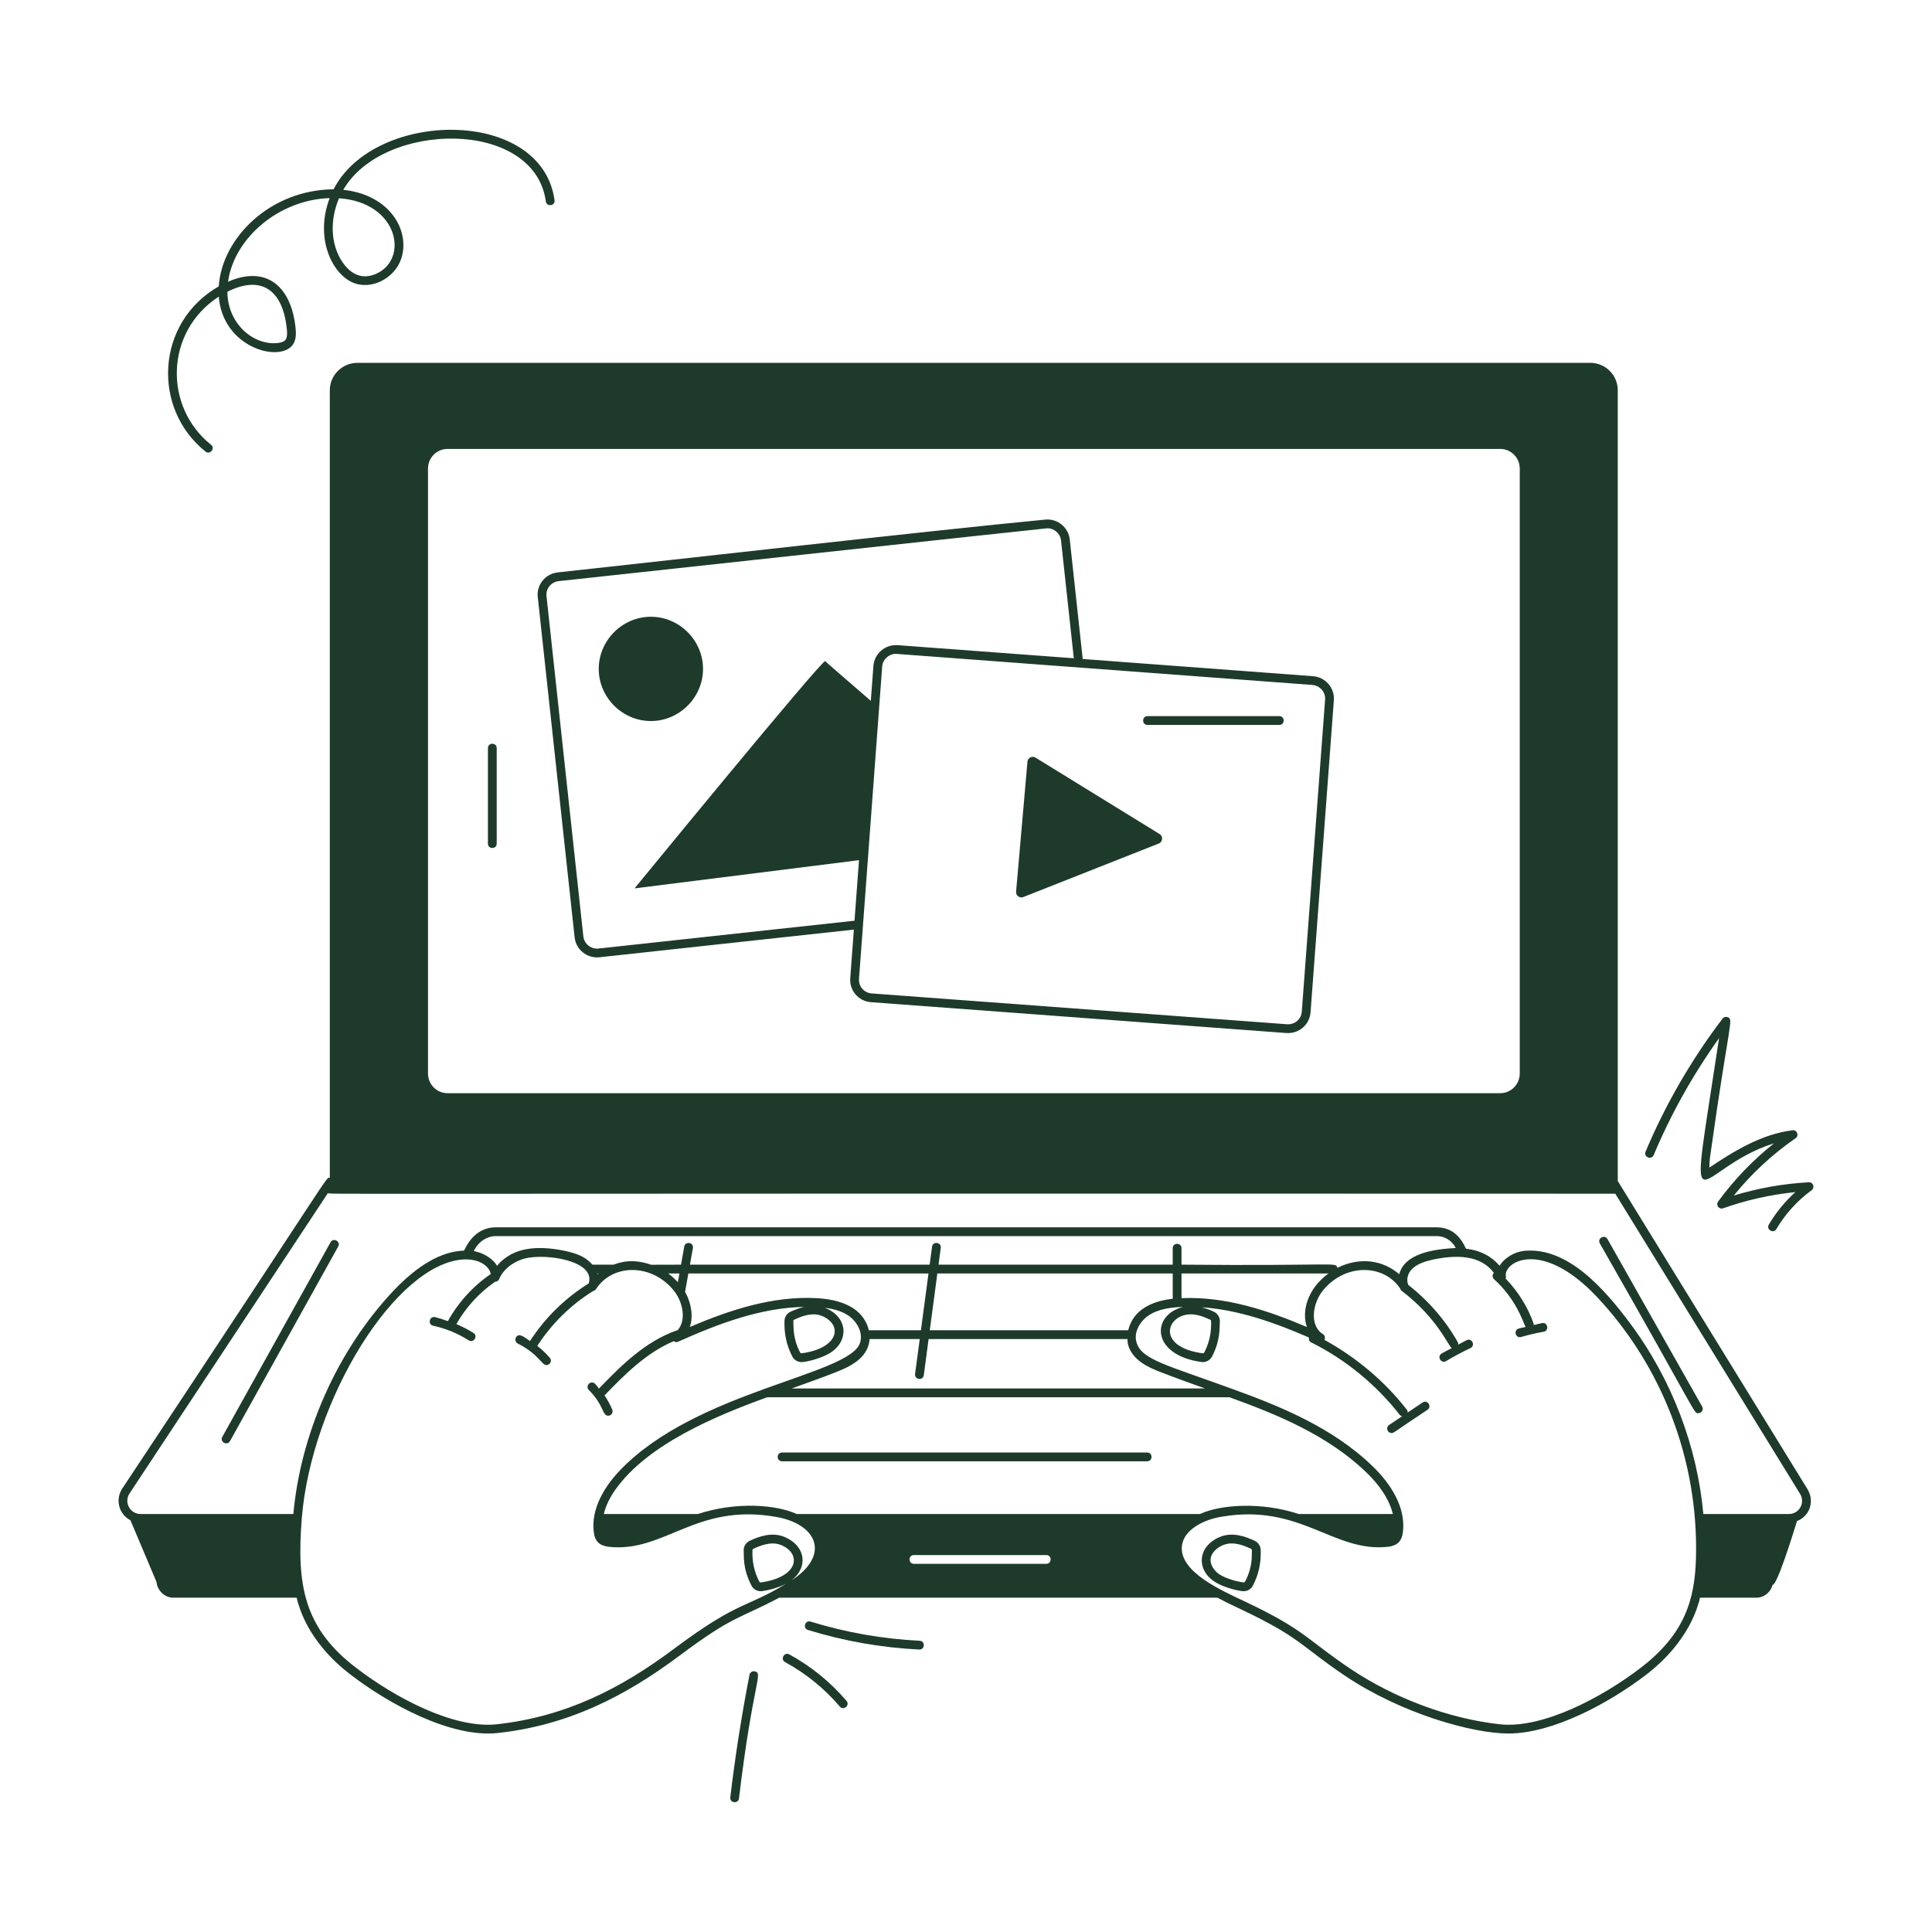 <svg width="158" height="158" viewBox="0 0 158 158" fill="none" xmlns="http://www.w3.org/2000/svg">
<path d="M10.667 124.326L12.803 129.382C12.834 129.97 13.394 130.659 14.166 130.659H24.268C24.291 130.744 24.269 130.734 24.346 131.007C24.431 131.151 25.006 134.191 28.747 137.01C31.794 139.344 36.873 142.134 40.691 141.728C46.393 141.108 51.035 138.789 55.541 135.422C60.005 132.085 60.314 132.466 63.729 130.659H99.56C100.238 131.017 100.398 131.097 101.567 131.651C106.37 133.929 106.394 134.62 110.004 137.052C114.638 140.16 120.435 141.767 123.363 141.767C127.002 141.767 131.589 139.273 134.556 137.011C138.275 134.187 138.859 131.151 138.944 131.007C138.988 130.845 139.022 130.663 139.023 130.659H143.631C144.291 130.659 144.807 130.2 144.965 129.612C145.334 129.612 146.532 125.775 146.958 124.396C148.056 123.96 148.391 122.722 147.823 121.794L132.302 96.583V31.924C132.302 30.677 131.298 29.673 130.051 29.673H29.238C27.99 29.673 26.972 30.677 26.972 31.924V96.327C26.603 96.327 27.772 94.939 9.993 121.744C9.425 122.617 9.689 123.815 10.667 124.326ZM55.111 134.847C50.74 138.118 46.208 140.405 40.614 141.014C37.068 141.394 32.243 138.784 29.181 136.438C24.831 133.16 24.256 129.587 24.676 124.206C25.457 114.47 32.394 103.26 37.95 102.997C39.312 102.938 40.067 103.654 40.129 104.196C38.681 105.185 37.477 106.508 36.629 108.044C36.282 107.926 35.938 107.795 35.577 107.716C35.115 107.614 34.959 108.317 35.424 108.418C36.459 108.643 37.437 109.046 38.332 109.613C38.731 109.867 39.118 109.261 38.717 109.007C38.272 108.725 37.803 108.491 37.323 108.285C38.104 106.909 39.189 105.72 40.491 104.821C40.629 104.816 40.76 104.756 40.814 104.621C41.127 103.843 41.926 103.194 42.895 102.927C44.621 102.475 48.726 103.09 48.148 104.957C46.224 106.147 44.575 107.77 43.344 109.668C42.909 109.383 42.423 108.932 42.186 109.391C42.096 109.567 42.166 109.784 42.343 109.874C44.112 110.78 44.274 111.636 44.692 111.636C44.991 111.636 45.169 111.28 44.965 111.043C44.659 110.687 44.313 110.361 43.942 110.065C45.112 108.258 46.68 106.714 48.508 105.579C48.602 105.561 48.688 105.513 48.742 105.426C50.062 103.362 53.244 103.289 55.075 105.506C55.776 106.346 56.209 107.884 55.41 108.798C55.394 108.801 55.38 108.79 55.364 108.795C52.755 109.703 50.751 111.721 48.983 113.558C48.874 113.43 48.783 113.287 48.666 113.169C48.332 112.832 47.821 113.339 48.157 113.676C49.412 114.934 49.235 115.777 49.739 115.777C49.996 115.777 50.167 115.516 50.071 115.281C49.904 114.875 49.689 114.485 49.44 114.118C51.048 112.446 52.86 110.621 55.101 109.681C55.201 109.751 55.322 109.787 55.442 109.733C58.707 108.268 62.196 106.943 65.757 106.88C65.343 106.98 64.954 107.128 64.64 107.277C64.358 107.411 64.168 107.699 64.157 108.01C64.119 109.076 64.328 110.034 64.796 110.935C64.943 111.219 65.235 111.393 65.545 111.393C65.903 111.393 66.984 111.146 67.749 110.725C69.434 109.798 69.439 107.731 67.454 106.949C68.296 107.058 68.927 107.269 69.426 107.619C70.077 108.083 70.599 108.982 70.338 109.804C69.531 112.478 56.918 113.696 50.663 120.286C49.395 121.622 48.334 123.428 48.556 125.263C48.645 126.055 49.011 126.397 49.778 126.498C54.346 126.998 56.884 122.912 63.41 124.043C66.764 124.593 67.991 127.122 64.726 129.249C66.109 128.184 65.907 126.446 64.188 125.704C63.137 125.25 62.037 125.664 61.301 126.014C61.02 126.148 60.83 126.435 60.818 126.745C60.856 127.199 60.703 128.221 61.456 129.672C61.627 130.001 61.986 130.172 62.318 130.122C63.036 130.024 63.753 129.795 64.318 129.5C60.953 131.552 60.453 130.853 55.111 134.847ZM38.744 102.308L38.816 102.178C39.183 101.507 39.849 101.089 40.552 101.089H117.503C118.14 101.089 118.728 101.45 119.037 102.033L119.053 102.063C117.285 102.152 114.873 102.488 114.431 104.209C113.086 103.036 111.172 102.778 109.375 103.686C109.212 103.18 109.448 103.543 96.624 103.425V102.078C96.624 101.603 95.906 101.603 95.906 102.078V103.425H76.753L76.936 102.054C76.999 101.584 76.288 101.486 76.224 101.959L76.028 103.425H56.423L56.666 102.07C56.75 101.598 56.04 101.483 55.959 101.943L55.693 103.425C55.546 103.426 53.1 103.433 53.256 103.432C52.198 103.069 51.252 103.015 50.173 103.425H48.441C47.878 102.752 47.12 102.503 46.218 102.3C44.152 101.872 42.002 101.89 40.65 103.519C40.32 102.959 39.629 102.533 39.004 102.375C38.917 102.353 38.831 102.321 38.744 102.308ZM106.876 108.523C103.625 107.138 100.182 106.012 96.624 106.164V104.144H108.645C106.937 105.389 106.43 107.206 106.876 108.523ZM98.97 107.925C99.012 107.946 99.042 107.991 99.044 108.037C99.078 108.975 98.896 109.815 98.486 110.604C98.461 110.649 98.408 110.679 98.359 110.675C94.487 110.143 95.405 107.487 97.38 107.487C97.831 107.487 98.352 107.632 98.97 107.925ZM111.747 120.42C112.705 121.341 113.596 122.52 113.908 123.818H106.221C103.118 122.799 99.796 123.046 98.134 123.818H65.155C63.537 123.065 60.248 122.774 57.068 123.818H49.381C49.55 123.103 49.9 122.425 50.327 121.823C52.942 118.134 58.48 115.809 62.743 114.268H100.545C104.297 115.624 108.556 117.331 111.747 120.42ZM62.22 129.411C62.17 129.415 62.117 129.387 62.094 129.342C61.684 128.552 61.501 127.712 61.536 126.773C61.537 126.728 61.568 126.682 61.609 126.662C62.579 126.202 63.308 126.106 63.903 126.363C65.592 127.092 65.279 128.992 62.22 129.411ZM98.551 113.55H64.739C66.634 112.873 68.504 112.209 69.28 111.815C70.264 111.316 71.038 110.612 71.117 109.507H75.217L74.836 112.365C74.774 112.834 75.484 112.935 75.549 112.46L75.942 109.507H92.204C92.216 109.677 92.213 109.849 92.265 110.011C92.624 111.209 93.823 111.802 94.945 112.222C96.126 112.68 97.337 113.116 98.551 113.55ZM67.243 107.627C68.952 108.366 68.591 110.259 65.56 110.675C65.509 110.679 65.457 110.65 65.434 110.605C64.805 109.394 64.913 108.49 64.876 108.035C64.877 107.991 64.907 107.945 64.948 107.926C65.668 107.585 66.51 107.311 67.243 107.627ZM56.414 108.523C56.729 107.6 56.503 106.496 56.026 105.645L56.294 104.144H75.933L75.313 108.789H71.054C70.596 106.917 68.73 106.276 66.815 106.165C63.215 105.968 59.711 107.117 56.414 108.523ZM55.437 104.861C55.193 104.594 54.931 104.353 54.644 104.144H55.565L55.437 104.861ZM92.266 108.789H76.038L76.657 104.144H95.906V106.215C94.2 106.401 92.668 107.113 92.266 108.789ZM48.948 104.144C48.92 104.167 48.886 104.185 48.858 104.209C48.852 104.186 48.839 104.166 48.832 104.144H48.948ZM85.567 127.891H74.74C74.271 127.891 74.261 127.174 74.74 127.174H85.567C86.046 127.174 86.035 127.891 85.567 127.891ZM134.121 136.439C131.046 138.784 126.201 141.39 122.675 141.014C118.523 140.562 114.051 138.9 110.404 136.455C106.841 134.055 106.741 133.311 101.874 131.002C99.938 130.085 96.493 128.593 96.651 126.486C96.766 125.078 98.493 124.264 99.883 124.042C106.367 122.92 109.044 126.991 113.521 126.497C114.254 126.4 114.643 126.071 114.733 125.266C114.976 123.251 113.709 121.311 112.246 119.903C108.937 116.701 104.568 114.956 100.733 113.572C95.385 111.62 93.371 111.196 92.951 109.799C92.689 108.978 93.218 108.082 93.878 107.619C94.689 107.04 95.757 106.916 96.745 106.882C94.119 107.554 94.121 110.819 98.261 111.386C98.589 111.435 98.95 111.267 99.122 110.936C99.84 109.556 99.718 108.53 99.762 108.009C99.749 107.698 99.56 107.411 99.279 107.277C98.993 107.141 98.641 107.009 98.269 106.909C101.282 107.111 104.241 108.162 107.045 109.382C107.015 109.537 107.065 109.698 107.212 109.771C110.035 111.177 112.549 113.237 114.485 115.725C114.532 115.785 114.605 115.796 114.673 115.817L113.604 116.535C113.308 116.734 113.453 117.192 113.804 117.192C114.01 117.192 113.905 117.171 116.739 115.294C117.135 115.027 116.731 114.433 116.339 114.698L115.116 115.519C115.119 115.438 115.105 115.354 115.051 115.285C113.234 112.947 110.908 111.005 108.312 109.574C108.4 109.407 108.345 109.201 108.185 109.101C107.052 108.394 107.354 106.537 108.215 105.505C110.022 103.318 113.159 103.349 114.515 105.388C114.538 105.445 114.554 105.506 114.607 105.546C117.566 107.796 118.433 110.07 118.724 110.251C118.449 110.401 118.161 110.534 117.895 110.694C117.489 110.938 117.859 111.552 118.266 111.309C118.903 110.926 119.572 110.569 120.255 110.247C120.683 110.047 120.382 109.396 119.949 109.598C119.709 109.711 119.485 109.85 119.249 109.971C119.253 109.904 119.261 109.836 119.225 109.773C118.209 107.97 116.807 106.357 115.173 105.085C115.172 105.082 115.174 105.079 115.173 105.076C114.988 104.696 115.112 104.144 115.466 103.791C115.897 103.348 116.565 103.15 117.217 103.003C119.055 102.624 121.052 102.595 122.174 104.099C122.17 104.102 122.164 104.101 122.16 104.105C122.026 104.252 122.037 104.479 122.183 104.612C124.002 106.27 124.503 107.995 124.764 108.518C124.577 108.566 124.386 108.595 124.201 108.649C123.748 108.78 123.94 109.474 124.401 109.339C125.006 109.162 125.626 109.019 126.241 108.91C126.719 108.826 126.568 108.107 126.117 108.203C125.883 108.244 125.653 108.315 125.419 108.365C125.418 108.329 125.438 108.296 125.425 108.261C124.944 106.877 124.148 105.621 123.136 104.566C123.149 104.512 123.172 104.459 123.158 104.402C122.881 103.278 125.982 101.201 130.564 106.024C135.882 111.668 138.913 119.364 138.697 127.422C138.606 130.845 137.762 133.674 134.121 136.439ZM35.002 38.32C35.002 37.431 35.719 36.714 36.594 36.714H122.694C123.569 36.714 124.286 37.431 124.286 38.32V87.795C124.286 88.684 123.569 89.401 122.694 89.401H36.594C35.719 89.401 35.002 88.684 35.002 87.795V38.32ZM10.593 122.137L26.825 97.559C27.094 97.697 21.591 97.582 132.098 97.622L147.211 122.17C147.653 122.891 147.154 123.818 146.284 123.818H139.301C138.804 118.37 136.783 112.889 133.316 108.23C131.2 105.387 128.184 101.956 124.651 102.295C123.853 102.377 123.019 102.875 122.639 103.519C122.032 102.788 121.08 102.243 119.901 102.125C119.778 101.981 119.266 100.371 117.503 100.371H40.552C38.684 100.371 38.064 102.132 37.94 102.276C36.11 102.342 34.218 103.422 32.202 105.532C27.408 110.62 24.567 117.474 23.989 123.818H11.499C10.656 123.818 10.109 122.883 10.593 122.137Z" fill="#1E3A2B"/>
<path d="M63.957 119.505H93.815C94.291 119.505 94.29 118.787 93.815 118.787H63.957C63.481 118.787 63.482 119.505 63.957 119.505Z" fill="#1E3A2B"/>
<path d="M49.023 78.286L69.829 76.024L69.535 79.977C69.445 80.989 70.205 81.886 71.228 81.959L105.202 84.482C106.251 84.548 107.108 83.779 107.177 82.788C108.358 66.987 107.904 73.064 109.085 57.261C109.157 56.253 108.384 55.37 107.377 55.3L88.545 53.893L87.487 44.133C87.381 43.123 86.478 42.386 85.457 42.495C75.476 43.462 55.579 45.732 45.619 46.811C44.591 46.92 43.858 47.843 43.981 48.842L46.992 76.647C47.1 77.661 48.004 78.393 49.023 78.286ZM108.368 57.209L106.461 82.737C106.418 83.357 105.872 83.808 105.254 83.765L71.28 81.242C70.671 81.199 70.195 80.667 70.251 80.035C70.389 78.182 71.939 57.29 72.144 54.521C72.19 53.849 72.812 53.425 73.351 53.478L107.325 56.016C107.951 56.061 108.411 56.611 108.368 57.209ZM45.696 47.525C45.84 47.508 85.508 43.203 85.652 43.203C86.222 43.203 86.712 43.633 86.773 44.21L87.817 53.834L73.403 52.761C72.35 52.696 71.497 53.484 71.427 54.47L71.216 57.315C69.086 55.475 67.538 54.134 67.484 54.066C67.111 54.066 51.895 72.652 51.895 72.652L70.25 70.345L69.882 75.296L48.947 77.572C48.331 77.64 47.771 77.187 47.706 76.571L44.694 48.76C44.619 48.144 45.074 47.591 45.696 47.525Z" fill="#1E3A2B"/>
<path d="M53.23 58.967C55.562 58.967 57.494 57.035 57.494 54.703C57.494 52.371 55.562 50.439 53.23 50.439C50.898 50.439 48.965 52.371 48.965 54.703C48.965 57.035 50.898 58.967 53.23 58.967Z" fill="#1E3A2B"/>
<path d="M83.69 73.36L94.764 68.984C95.097 68.852 95.137 68.397 94.832 68.209L84.687 61.959C84.411 61.79 84.054 61.969 84.026 62.292L83.097 72.918C83.069 73.24 83.39 73.479 83.69 73.36Z" fill="#1E3A2B"/>
<path d="M40.621 68.991V61.182C40.621 60.706 39.903 60.707 39.903 61.182V68.991C39.903 69.467 40.621 69.466 40.621 68.991Z" fill="#1E3A2B"/>
<path d="M93.843 59.285H104.623C105.099 59.285 105.098 58.566 104.623 58.566H93.843C93.368 58.566 93.368 59.285 93.843 59.285Z" fill="#1E3A2B"/>
<path d="M102.619 126.014C101.884 125.663 100.784 125.25 99.731 125.704C97.834 126.523 97.841 128.541 99.51 129.462C100.274 129.883 101.368 130.13 101.713 130.13C102.024 130.13 102.316 129.956 102.462 129.673C102.931 128.77 103.14 127.813 103.101 126.746C103.09 126.435 102.901 126.148 102.619 126.014ZM101.824 129.343C101.8 129.387 101.747 129.416 101.698 129.411C101.038 129.321 100.349 129.104 99.856 128.833C99.347 128.552 98.897 127.962 99.023 127.376C99.139 126.835 99.864 126.223 100.721 126.223C101.172 126.223 101.692 126.368 102.31 126.662C102.351 126.682 102.382 126.727 102.383 126.771C102.349 127.186 102.486 128.072 101.824 129.343Z" fill="#1E3A2B"/>
<path d="M18.809 117.853L27.658 101.942C27.89 101.526 27.259 101.179 27.031 101.593L18.182 117.504C17.948 117.921 18.58 118.267 18.809 117.853Z" fill="#1E3A2B"/>
<path d="M138.892 115.57C139.166 115.57 139.34 115.273 139.205 115.034L131.462 101.335C131.228 100.92 130.602 101.275 130.836 101.689C139.018 116.01 138.489 115.57 138.892 115.57Z" fill="#1E3A2B"/>
<path d="M139.927 94.079C141.42 83.461 141.789 83.397 141.298 83.188C141.149 83.126 140.972 83.171 140.872 83.302C138.327 86.65 136.208 90.31 134.576 94.182C134.39 94.622 135.053 94.897 135.238 94.462C136.66 91.089 138.457 87.878 140.587 84.899C137.991 102.099 138.328 95.625 145.078 93.502C143.35 94.878 141.817 96.475 140.506 98.266C140.301 98.545 140.576 98.931 140.916 98.816C142.828 98.139 144.811 97.695 146.825 97.492C145.975 98.26 145.237 99.162 144.657 100.145C144.416 100.552 145.032 100.92 145.275 100.509C146.003 99.275 146.999 98.178 148.156 97.336C148.442 97.126 148.282 96.664 147.924 96.687C145.841 96.801 143.784 97.166 141.792 97.772C143.243 95.976 144.938 94.403 146.844 93.085C147.165 92.864 146.941 92.37 146.596 92.434C144.038 92.752 141.792 94.151 139.793 95.485C139.785 95.021 139.857 94.544 139.927 94.079Z" fill="#1E3A2B"/>
<path d="M16.81 36.931C17.173 37.224 17.631 36.667 17.257 36.37C13.383 33.279 13.473 27.128 17.893 24.258C18.206 28.351 22.68 29.627 23.866 28.29C24.223 27.887 24.223 27.341 24.175 26.859C23.835 23.424 21.801 21.668 18.649 23.039C19.155 19.415 22.868 16.324 26.96 16.202C25.756 19.369 27.075 22.297 28.806 23.087C30.356 23.791 32.288 22.743 32.813 21.156C33.567 18.874 31.898 15.925 28.073 15.525C31.318 9.888 43.705 9.677 44.639 16.471C44.701 16.935 45.417 16.848 45.351 16.373C44.303 8.745 30.621 8.949 27.281 15.48C22.087 15.524 18.145 19.461 17.89 23.42C12.722 26.376 12.415 33.427 16.81 36.931ZM27.726 16.215C32.584 16.541 33.475 21.205 30.75 22.396C29.599 22.899 28.658 22.421 27.976 21.39C27.026 19.956 26.977 17.963 27.726 16.215ZM23.46 26.931C23.539 27.715 23.389 27.967 22.73 28.049C20.813 28.278 18.618 26.563 18.595 23.857C21.451 22.429 23.151 23.802 23.46 26.931Z" fill="#1E3A2B"/>
<path d="M61.294 136.967C60.653 140.262 60.123 143.634 59.723 146.986C59.666 147.457 60.379 147.545 60.435 147.072C61.592 137.406 62.455 136.829 61.716 136.683C61.523 136.643 61.332 136.772 61.294 136.967Z" fill="#1E3A2B"/>
<path d="M64.55 135.298C64.136 135.068 63.787 135.7 64.205 135.928C65.91 136.86 67.416 138.083 68.68 139.562C68.988 139.923 69.535 139.457 69.225 139.095C67.905 137.55 66.332 136.272 64.55 135.298Z" fill="#1E3A2B"/>
<path d="M75.192 134.9C75.656 134.9 75.673 134.204 75.21 134.182C72.185 134.034 69.184 133.507 66.29 132.615C65.845 132.469 65.618 133.159 66.078 133.301C69.03 134.21 72.09 134.748 75.175 134.899C75.181 134.9 75.187 134.9 75.192 134.9Z" fill="#1E3A2B"/>
</svg>
